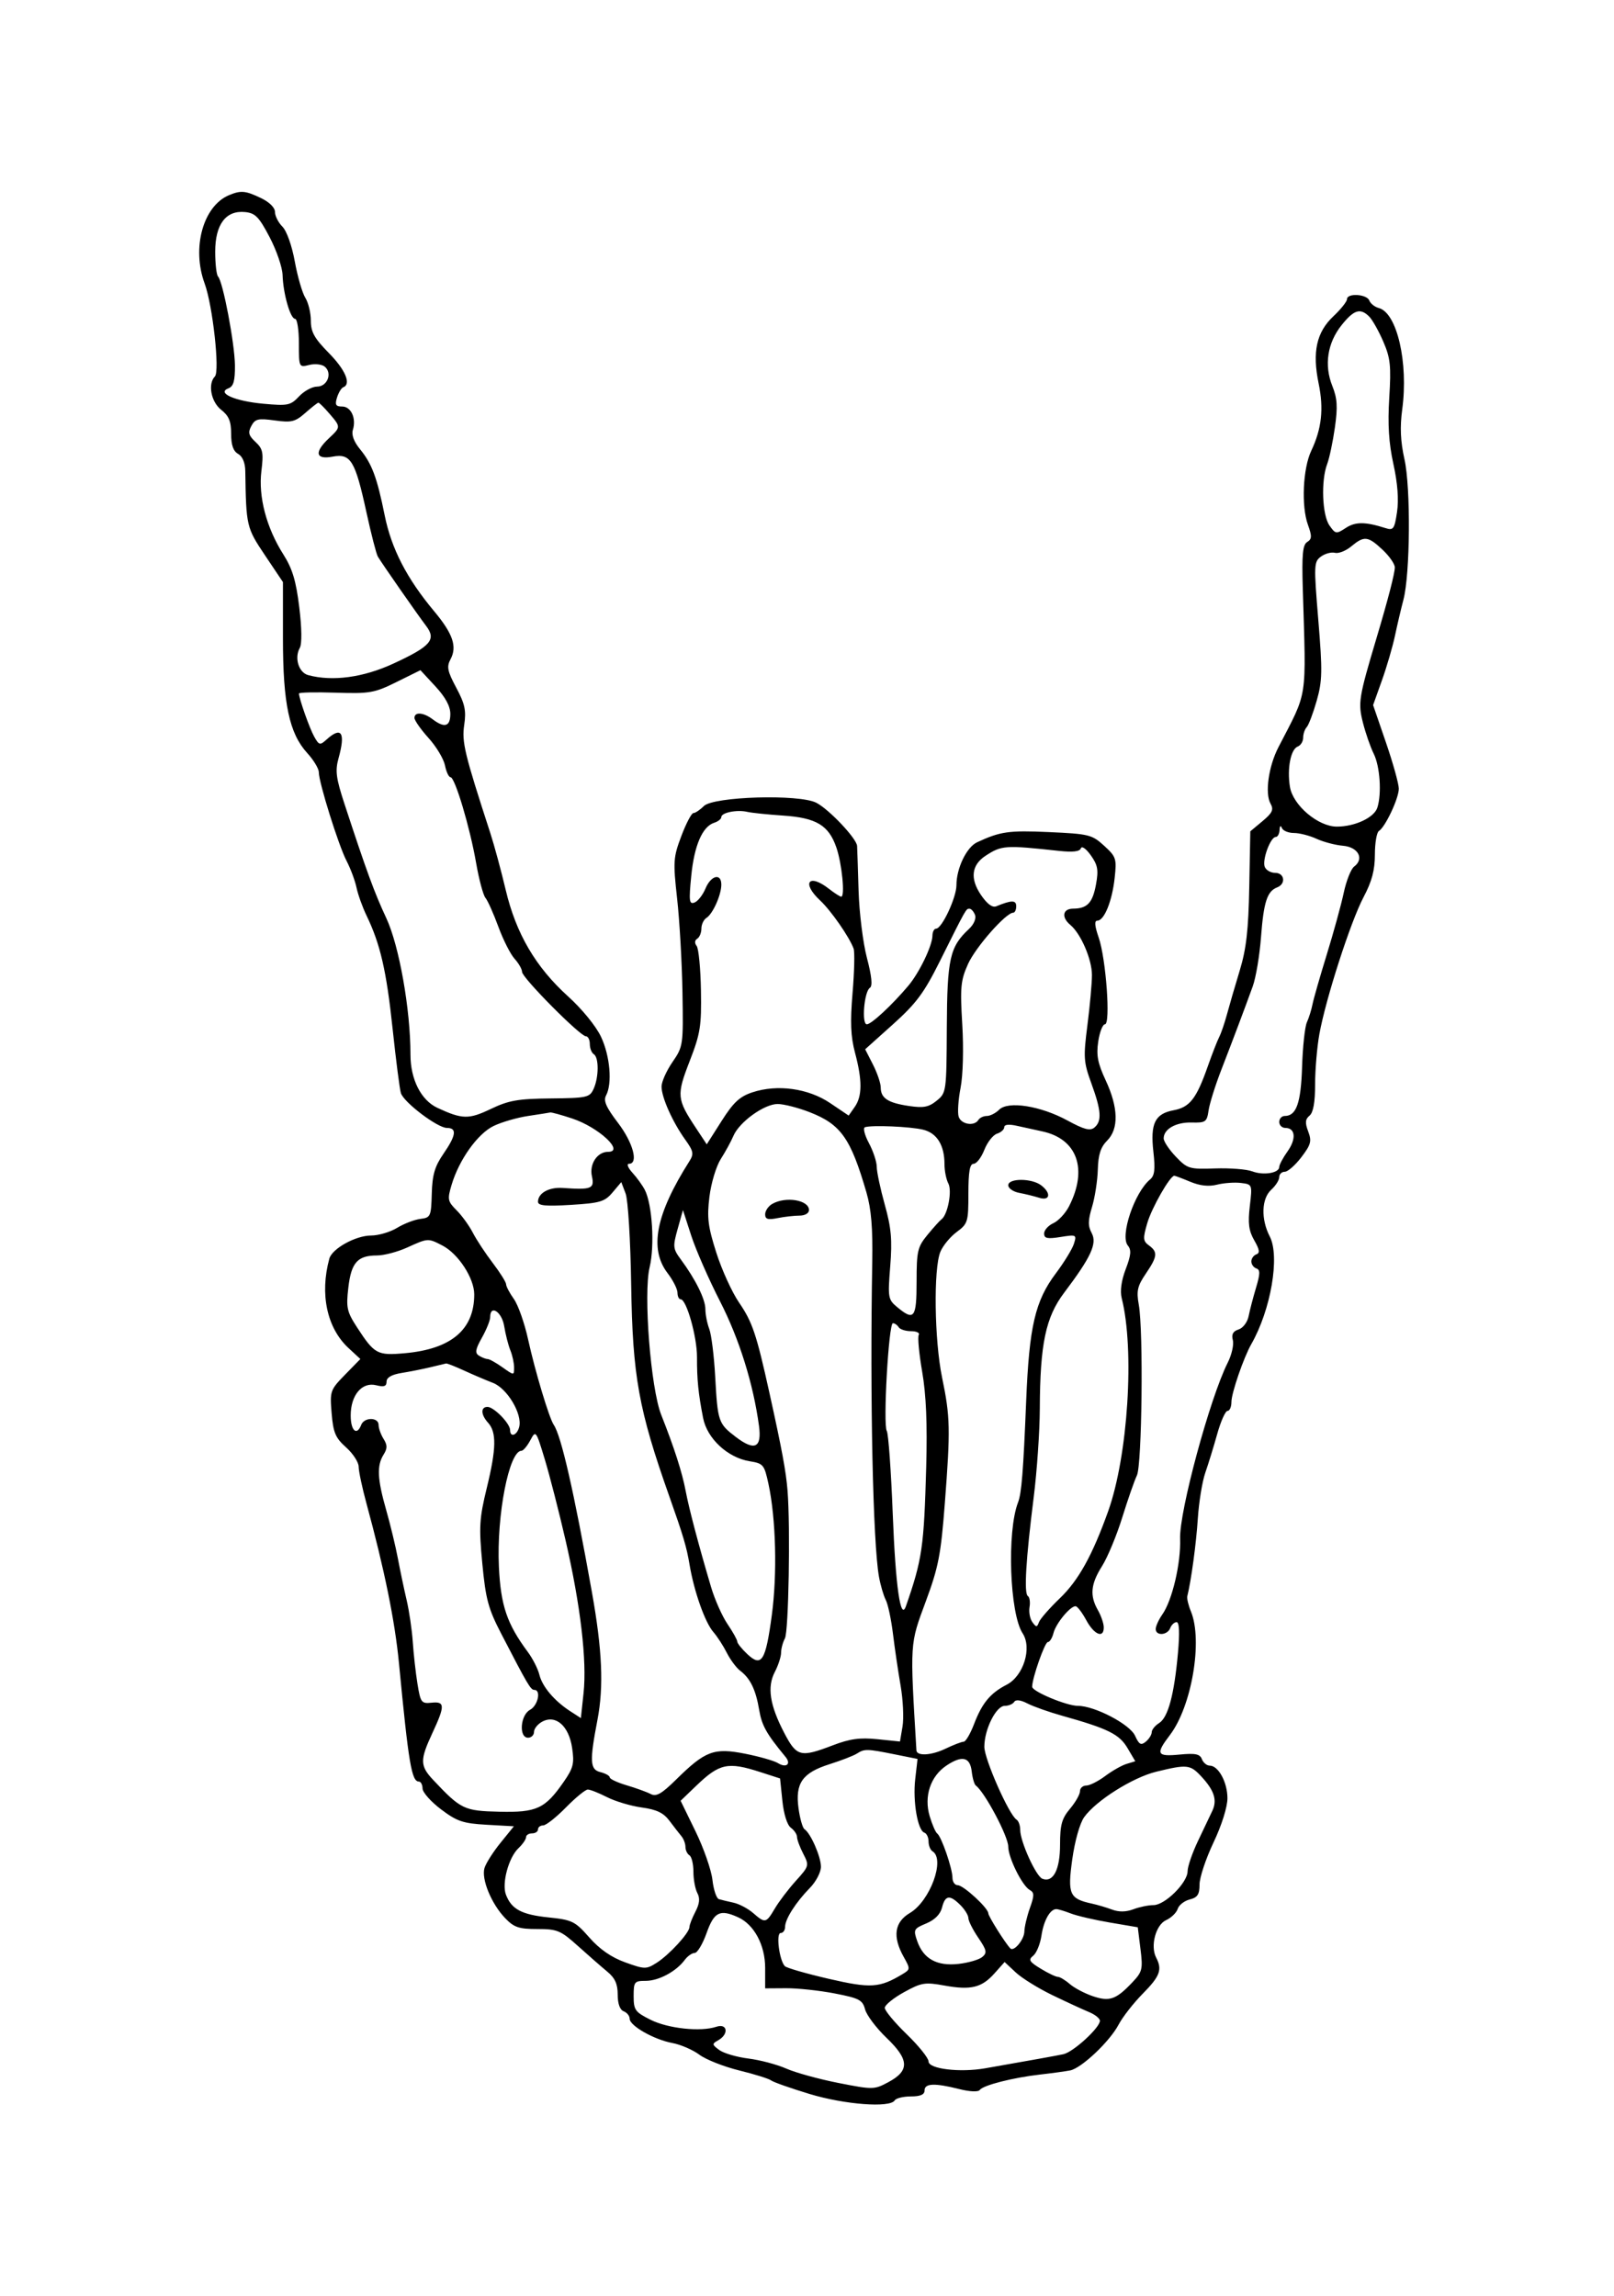 <?xml version="1.0" standalone="no"?>
   <!DOCTYPE svg PUBLIC "-//W3C//DTD SVG 1.1//EN" 
   "http://www.w3.org/Graphics/SVG/1.1/DTD/svg11.dtd"><svg id="svg" version="1.1" width="1215" height="1728" xmlns="http://www.w3.org/2000/svg"><path d="M172.500 146.862 C 152.934 154.955,144.176 186.533,154.049 213.393 C 160.116 229.902,165.585 279.432,161.773 283.350 C 156.308 288.967,158.844 302.442,166.500 308.464 C 172.298 313.025,174.000 317.125,174.000 326.533 C 174.000 335.001,175.596 339.597,179.250 341.645 C 182.542 343.490,184.556 348.300,184.651 354.544 C 185.280 396.080,185.542 397.200,199.500 418.013 L 213.000 438.142 213.000 480.624 C 213.000 529.658,217.742 552.001,231.300 566.845 C 236.085 572.084,240.000 578.573,240.000 581.266 C 240.000 588.958,254.840 636.372,260.887 648.000 C 263.890 653.775,267.264 662.830,268.384 668.121 C 269.504 673.413,272.891 682.863,275.910 689.121 C 286.285 710.622,290.895 730.586,295.510 774.000 C 298.054 797.925,300.874 819.873,301.777 822.772 C 303.954 829.765,329.369 849.000,336.431 849.000 C 344.158 849.000,343.398 854.579,333.766 868.554 C 327.267 877.984,325.427 884.291,325.031 898.500 C 324.554 915.648,324.149 916.546,316.462 917.479 C 312.024 918.017,304.142 921.049,298.947 924.217 C 293.751 927.385,284.934 929.983,279.354 929.989 C 267.749 930.002,249.980 939.842,247.917 947.399 C 240.623 974.109,246.117 999.670,262.387 1014.721 L 271.274 1022.942 259.747 1034.747 C 248.565 1046.199,248.263 1047.067,249.649 1063.780 C 250.861 1078.401,252.509 1082.287,260.539 1089.462 C 265.742 1094.111,270.000 1100.663,270.000 1104.021 C 270.000 1107.379,272.658 1119.886,275.906 1131.813 C 289.385 1181.310,297.293 1220.172,300.335 1251.874 C 307.592 1327.496,309.867 1341.000,315.350 1341.000 C 316.807 1341.000,318.042 1343.363,318.093 1346.250 C 318.144 1349.138,324.410 1356.192,332.017 1361.926 C 344.035 1370.985,348.536 1372.504,366.351 1373.510 L 386.854 1374.669 376.793 1387.084 C 371.259 1393.913,365.833 1402.438,364.734 1406.030 C 362.205 1414.292,369.858 1432.931,380.220 1443.750 C 386.952 1450.778,390.549 1452.000,404.500 1452.000 C 419.545 1452.000,422.031 1453.037,435.047 1464.750 C 442.841 1471.763,452.768 1480.435,457.108 1484.023 C 462.966 1488.865,465.000 1493.335,465.000 1501.367 C 465.000 1508.218,466.651 1512.822,469.500 1513.915 C 471.975 1514.865,474.000 1517.389,474.000 1519.525 C 474.000 1524.819,492.323 1535.231,506.164 1537.801 C 512.399 1538.958,521.550 1542.920,526.500 1546.604 C 531.450 1550.288,544.950 1555.619,556.500 1558.451 C 568.050 1561.283,578.850 1564.658,580.500 1565.951 C 582.150 1567.244,595.170 1571.834,609.434 1576.151 C 635.900 1584.161,669.953 1586.739,673.500 1581.000 C 674.520 1579.350,679.999 1578.000,685.677 1578.000 C 692.853 1578.000,696.000 1576.628,696.000 1573.500 C 696.000 1568.096,703.526 1567.787,721.977 1572.433 C 730.052 1574.466,736.404 1574.752,737.555 1573.133 C 740.097 1569.562,762.375 1563.874,783.069 1561.512 C 792.106 1560.481,802.259 1559.088,805.631 1558.417 C 814.143 1556.722,835.387 1536.642,842.042 1524.000 C 845.082 1518.225,853.291 1507.708,860.285 1500.629 C 873.220 1487.535,875.069 1482.565,870.359 1473.553 C 865.801 1464.832,870.018 1448.863,877.817 1445.310 C 881.704 1443.538,885.634 1439.729,886.550 1436.843 C 887.466 1433.957,891.542 1430.762,895.608 1429.741 C 901.504 1428.261,903.000 1425.976,903.000 1418.449 C 903.000 1413.260,907.725 1399.059,913.500 1386.892 C 919.684 1373.864,924.000 1360.160,924.000 1353.553 C 924.000 1341.521,917.193 1329.000,910.651 1329.000 C 908.446 1329.000,905.800 1326.805,904.771 1324.123 C 903.278 1320.235,899.869 1319.538,887.950 1320.683 C 870.761 1322.334,869.757 1320.318,880.654 1306.031 C 897.118 1284.446,905.564 1234.876,896.516 1212.945 C 894.599 1208.300,893.368 1203.150,893.781 1201.500 C 896.713 1189.766,900.487 1161.925,901.711 1143.000 C 902.511 1130.625,905.046 1115.100,907.343 1108.500 C 909.640 1101.900,913.691 1088.738,916.344 1079.250 C 918.997 1069.763,922.480 1062.000,924.084 1062.000 C 925.688 1062.000,927.001 1058.963,927.002 1055.250 C 927.003 1048.583,936.226 1021.776,941.986 1011.696 C 956.716 985.918,963.612 945.688,955.868 930.713 C 949.117 917.657,949.614 902.184,957.000 895.500 C 960.300 892.514,963.000 888.254,963.000 886.035 C 963.000 883.816,964.865 882.000,967.144 882.000 C 969.423 882.000,975.044 877.076,979.634 871.057 C 986.873 861.566,987.558 858.994,984.795 851.672 C 982.318 845.110,982.543 842.454,985.804 839.748 C 988.634 837.399,990.000 829.728,990.000 816.184 C 990.000 805.139,991.450 788.092,993.222 778.301 C 998.052 751.613,1016.749 693.668,1026.448 675.328 C 1032.741 663.428,1035.000 654.955,1035.000 643.255 C 1035.000 634.509,1036.369 626.508,1038.043 625.474 C 1042.850 622.503,1053.000 600.911,1053.000 593.657 C 1053.000 590.036,1048.647 574.394,1043.328 558.896 L 1033.655 530.717 1040.302 512.109 C 1043.958 501.874,1048.377 486.750,1050.121 478.500 C 1051.866 470.250,1054.721 458.100,1056.466 451.500 C 1061.577 432.166,1062.066 367.146,1057.261 345.667 C 1054.260 332.252,1053.774 321.464,1055.573 308.167 C 1060.331 272.995,1051.659 235.441,1037.950 231.856 C 1034.906 231.060,1031.689 228.517,1030.802 226.204 C 1028.930 221.326,1014.000 220.435,1014.000 225.201 C 1014.000 226.962,1009.390 232.751,1003.755 238.065 C 991.008 250.087,987.755 264.945,992.667 288.722 C 996.602 307.776,994.953 322.729,987.085 339.327 C 980.797 352.593,979.517 380.973,984.576 394.963 C 987.704 403.615,987.615 405.766,984.037 407.977 C 980.646 410.073,979.953 417.407,980.719 443.063 C 983.277 528.680,984.750 519.094,962.355 562.500 C 954.944 576.862,952.104 597.145,956.423 604.863 C 958.982 609.436,957.892 611.823,950.381 618.093 L 941.217 625.744 940.426 667.622 C 939.813 700.040,938.194 714.244,933.256 730.500 C 929.747 742.050,925.423 756.900,923.646 763.500 C 921.869 770.100,919.239 777.777,917.801 780.560 C 916.363 783.344,912.485 793.306,909.184 802.699 C 900.625 827.050,895.660 833.417,883.441 835.709 C 869.409 838.341,865.849 845.676,868.260 866.986 C 869.750 880.157,869.182 884.944,865.795 887.756 C 854.004 897.541,842.980 930.247,849.020 937.525 C 851.788 940.860,851.437 944.773,847.428 955.272 C 844.141 963.879,843.049 971.764,844.404 977.120 C 854.231 1015.970,849.134 1095.898,834.167 1137.648 C 822.272 1170.827,811.842 1189.609,797.875 1203.000 C 790.130 1210.425,783.043 1218.525,782.126 1221.000 C 780.642 1225.000,780.090 1225.000,777.157 1221.000 C 775.343 1218.525,774.384 1213.430,775.027 1209.678 C 775.669 1205.927,775.095 1202.177,773.750 1201.345 C 770.742 1199.486,772.267 1173.751,778.155 1127.028 C 780.613 1107.519,782.682 1077.486,782.753 1060.289 C 782.954 1011.513,787.164 991.477,801.088 973.035 C 821.314 946.246,826.033 936.036,821.824 928.171 C 818.941 922.785,818.996 918.655,822.083 908.430 C 824.231 901.319,826.183 888.670,826.422 880.322 C 826.743 869.093,828.566 863.434,833.428 858.572 C 842.296 849.704,841.923 833.756,832.366 813.225 C 826.331 800.261,825.186 794.311,826.736 783.975 C 827.806 776.839,830.078 771.000,831.785 771.000 C 836.159 771.000,832.622 721.793,827.094 705.749 C 824.022 696.831,823.723 692.993,826.101 692.977 C 831.258 692.941,837.187 678.323,839.093 660.946 C 840.700 646.294,840.239 644.880,831.149 636.578 C 822.020 628.240,819.773 627.686,789.500 626.317 C 759.419 624.957,752.935 625.880,735.529 633.999 C 727.630 637.683,720.000 653.542,720.000 666.274 C 720.000 675.577,709.047 699.000,704.697 699.000 C 703.214 699.000,701.970 701.363,701.934 704.250 C 701.838 711.877,692.070 732.150,683.716 742.058 C 671.548 756.490,655.921 771.000,652.546 771.000 C 648.456 771.000,650.541 746.253,654.861 743.516 C 656.968 742.181,656.231 734.817,652.609 721.016 C 649.647 709.732,646.822 687.000,646.330 670.500 C 645.839 654.000,645.338 638.816,645.218 636.759 C 644.893 631.177,624.181 609.247,614.512 604.248 C 601.667 597.605,537.042 599.515,529.815 606.750 C 526.931 609.638,523.415 612.000,522.001 612.000 C 520.588 612.000,516.501 619.763,512.919 629.250 C 506.834 645.370,506.626 648.465,509.742 676.500 C 511.576 693.000,513.381 724.725,513.754 747.000 C 514.418 786.744,514.278 787.723,506.216 799.446 C 501.697 806.017,498.000 814.307,498.000 817.869 C 498.000 825.945,506.210 844.378,515.730 857.675 C 522.094 866.565,522.476 868.536,518.924 874.137 C 493.664 913.960,488.581 939.985,502.500 958.233 C 506.625 963.641,510.000 970.301,510.000 973.033 C 510.000 975.765,511.083 978.000,512.407 978.000 C 516.775 978.000,524.745 1006.223,524.691 1021.500 C 524.631 1038.445,525.669 1048.788,529.293 1067.362 C 532.314 1082.847,547.816 1097.232,564.347 1099.892 C 574.602 1101.543,575.376 1102.481,578.515 1117.069 C 584.121 1143.126,585.172 1184.861,581.000 1215.825 C 576.345 1250.386,573.323 1255.167,562.540 1245.037 C 558.393 1241.142,555.000 1236.899,555.000 1235.610 C 555.000 1234.321,551.697 1228.399,547.660 1222.450 C 543.622 1216.500,538.046 1203.953,535.268 1194.566 C 525.763 1162.446,518.648 1135.499,516.110 1122.000 C 513.537 1108.322,507.494 1089.537,497.772 1065.000 C 489.847 1044.995,484.247 973.815,489.030 953.876 C 492.952 937.525,491.028 906.587,485.408 895.647 C 483.671 892.266,479.484 886.463,476.102 882.750 C 472.721 879.038,471.539 876.000,473.477 876.000 C 480.854 876.000,476.598 860.115,465.226 845.201 C 456.244 833.422,454.110 828.532,456.226 824.578 C 461.026 815.609,459.253 794.889,452.448 780.425 C 448.674 772.403,438.182 759.524,427.698 750.045 C 403.227 727.918,388.498 702.793,380.694 669.867 C 377.257 655.365,372.031 636.075,369.080 627.000 C 349.615 567.135,347.548 558.560,349.461 545.609 C 351.051 534.844,349.983 529.853,343.488 517.696 C 336.787 505.152,336.128 501.866,339.173 496.177 C 344.252 486.686,340.929 476.962,326.851 460.120 C 306.202 435.417,294.651 413.018,289.565 387.822 C 283.796 359.237,279.965 349.014,270.858 337.908 C 266.433 332.512,264.480 327.212,265.608 323.658 C 268.368 314.963,264.301 306.000,257.596 306.000 C 252.752 306.000,252.000 304.700,253.694 299.250 C 254.849 295.538,256.965 292.050,258.397 291.500 C 264.571 289.128,260.037 278.376,247.500 265.659 C 236.637 254.640,234.000 249.897,234.000 241.377 C 234.000 235.554,232.128 227.799,229.841 224.144 C 227.553 220.490,223.989 208.199,221.922 196.831 C 219.745 184.862,215.814 173.814,212.581 170.581 C 209.512 167.512,207.000 162.550,207.000 159.556 C 207.000 156.277,202.782 152.100,196.398 149.056 C 184.726 143.489,181.393 143.184,172.500 146.862 M202.956 178.500 C 208.156 188.400,212.551 201.225,212.722 207.000 C 213.136 220.964,218.569 240.000,222.141 240.000 C 223.713 240.000,225.000 248.246,225.000 258.325 C 225.000 276.554,225.041 276.640,232.787 274.696 C 237.070 273.621,242.330 274.199,244.477 275.981 C 250.364 280.866,246.447 291.000,238.673 291.000 C 235.028 291.000,228.938 294.308,225.140 298.351 C 218.750 305.153,216.748 305.568,198.367 303.907 C 176.786 301.957,162.814 295.802,171.982 292.284 C 175.802 290.818,176.965 286.674,176.855 274.929 C 176.702 258.608,167.798 211.798,164.154 208.154 C 162.969 206.969,162.000 198.550,162.000 189.443 C 162.000 168.903,170.037 158.201,184.406 159.609 C 192.146 160.367,194.908 163.181,202.956 178.500 M1030.740 238.312 C 1033.111 240.683,1037.862 249.120,1041.296 257.062 C 1046.682 269.514,1047.303 275.335,1045.818 299.384 C 1044.578 319.461,1045.452 333.438,1048.938 349.304 C 1052.121 363.789,1053.055 376.178,1051.663 385.460 C 1049.748 398.232,1048.922 399.383,1043.023 397.510 C 1027.754 392.662,1020.357 392.628,1013.121 397.369 C 1005.900 402.100,1005.352 402.017,1000.782 395.493 C 995.313 387.683,994.347 361.740,999.064 349.333 C 1000.748 344.901,1003.370 332.496,1004.890 321.765 C 1007.097 306.179,1006.707 299.890,1002.949 290.498 C 996.688 274.850,999.238 258.141,1009.933 244.737 C 1019.214 233.106,1024.043 231.614,1030.740 238.312 M247.897 311.250 C 256.662 321.441,256.663 321.392,247.500 330.000 C 236.378 340.448,237.561 346.125,250.359 343.724 C 264.022 341.161,267.348 346.619,275.823 385.500 C 279.419 402.000,283.292 417.055,284.431 418.956 C 287.775 424.542,314.447 462.832,320.710 471.037 C 328.666 481.462,324.350 486.457,296.114 499.502 C 273.485 509.958,250.341 513.095,232.048 508.187 C 224.858 506.258,221.443 495.249,225.684 487.670 C 227.362 484.672,227.203 472.760,225.275 456.992 C 222.848 437.151,220.096 428.023,213.326 417.357 C 200.554 397.237,194.398 373.881,196.776 354.566 C 198.482 340.706,197.905 337.857,192.340 332.673 C 187.132 327.821,186.550 325.578,189.210 320.608 C 192.055 315.292,194.331 314.758,206.812 316.474 C 219.426 318.209,222.189 317.530,229.824 310.818 C 234.596 306.622,239.018 303.147,239.651 303.095 C 240.284 303.043,243.995 306.713,247.897 311.250 M1040.683 413.704 C 1045.807 418.491,1050.000 424.500,1050.000 427.057 C 1050.000 431.509,1044.938 451.079,1036.305 480.000 C 1022.833 525.132,1022.209 529.002,1025.995 543.945 C 1028.008 551.890,1031.655 562.400,1034.100 567.301 C 1038.842 576.807,1040.233 597.340,1036.853 607.927 C 1034.463 615.411,1019.963 622.200,1006.369 622.200 C 992.243 622.200,973.294 606.138,971.041 592.254 C 968.809 578.497,971.631 563.953,976.927 561.921 C 979.167 561.061,981.000 558.073,981.000 555.279 C 981.000 552.486,982.201 548.918,983.668 547.350 C 985.135 545.783,988.517 536.844,991.183 527.487 C 995.449 512.514,995.596 505.235,992.412 466.759 C 988.974 425.202,989.072 422.840,994.411 418.936 C 997.499 416.678,1002.235 415.408,1004.935 416.114 C 1007.635 416.820,1013.142 414.653,1017.172 411.299 C 1026.934 403.174,1029.715 403.459,1040.683 413.704 M339.000 537.386 C 339.000 546.911,334.680 548.214,325.677 541.405 C 318.747 536.164,312.000 535.661,312.000 540.386 C 312.000 542.249,316.769 549.052,322.599 555.504 C 328.428 561.956,333.996 571.232,334.974 576.118 C 335.951 581.003,337.819 585.000,339.125 585.000 C 342.478 585.000,353.765 622.768,358.414 649.540 C 360.567 661.934,363.728 673.762,365.439 675.824 C 367.150 677.886,371.521 687.656,375.153 697.536 C 378.784 707.416,384.285 718.287,387.378 721.693 C 390.470 725.100,393.000 729.542,393.000 731.564 C 393.000 735.921,436.705 780.000,441.025 780.000 C 442.661 780.000,444.000 782.620,444.000 785.823 C 444.000 789.026,445.350 792.480,447.000 793.500 C 450.923 795.925,450.843 810.867,446.860 819.609 C 443.913 826.076,441.925 826.518,414.558 826.799 C 389.855 827.053,382.950 828.269,369.400 834.754 C 352.843 842.678,347.954 842.571,329.267 833.881 C 316.956 828.156,309.000 812.455,309.000 793.888 C 309.000 759.836,300.497 711.812,290.792 691.054 C 281.807 671.837,276.087 656.220,259.361 605.232 C 252.945 585.676,252.225 580.173,254.847 570.732 C 260.240 551.313,257.082 546.471,245.725 556.749 C 240.894 561.121,240.165 560.943,236.540 554.499 C 233.061 548.316,225.171 526.014,225.043 522.000 C 225.017 521.175,237.484 520.899,252.748 521.386 C 278.406 522.205,281.858 521.600,298.500 513.366 L 316.500 504.461 327.750 516.616 C 335.316 524.791,339.000 531.593,339.000 537.386 M589.500 613.891 C 614.428 615.558,623.786 621.139,629.568 637.787 C 633.793 649.948,636.271 675.050,633.236 674.933 C 632.281 674.897,628.125 672.227,624.000 669.000 C 608.802 657.112,603.153 664.517,617.337 677.732 C 625.544 685.379,639.333 705.192,642.578 714.000 C 643.490 716.475,643.138 731.505,641.797 747.400 C 639.947 769.332,640.392 780.183,643.644 792.400 C 649.175 813.183,649.114 825.075,643.433 833.186 L 638.866 839.706 624.942 830.309 C 608.484 819.202,585.255 815.975,566.443 822.184 C 556.843 825.352,552.150 829.711,543.221 843.754 L 532.032 861.354 523.899 849.064 C 509.476 827.271,509.208 824.422,519.162 798.749 C 527.240 777.918,528.124 772.380,527.663 745.500 C 527.380 729.000,525.925 713.933,524.429 712.017 C 522.762 709.883,522.927 707.781,524.854 706.590 C 526.584 705.521,528.000 702.093,528.000 698.972 C 528.000 695.851,529.716 692.219,531.813 690.899 C 536.613 687.879,543.000 673.583,543.000 665.859 C 543.000 656.949,535.198 658.866,531.089 668.784 C 529.088 673.616,525.372 678.366,522.832 679.341 C 518.820 680.881,518.495 678.257,520.359 659.343 C 522.624 636.355,528.774 622.111,537.649 619.294 C 540.592 618.360,543.000 616.431,543.000 615.006 C 543.000 611.659,554.779 609.294,562.500 611.090 C 565.800 611.858,577.950 613.118,589.500 613.891 M974.047 627.000 C 978.197 627.000,985.847 628.961,991.047 631.359 C 996.246 633.756,1005.214 636.118,1010.975 636.609 C 1022.472 637.587,1027.210 646.452,1019.361 652.302 C 1017.001 654.061,1013.486 662.925,1011.551 672.000 C 1009.616 681.075,1003.864 702.000,998.769 718.500 C 993.674 735.000,988.840 751.875,988.027 756.000 C 987.213 760.125,985.316 766.200,983.811 769.500 C 982.305 772.800,980.678 787.830,980.195 802.900 C 979.315 830.321,975.907 840.000,967.133 840.000 C 964.860 840.000,963.000 842.025,963.000 844.500 C 963.000 846.975,965.067 849.000,967.594 849.000 C 975.175 849.000,975.962 857.222,969.280 866.607 C 965.826 871.457,963.000 876.748,963.000 878.363 C 963.000 882.960,951.149 884.908,942.709 881.699 C 938.502 880.100,925.887 879.107,914.675 879.492 C 895.265 880.159,893.852 879.735,885.145 870.624 C 880.115 865.361,876.000 859.183,876.000 856.895 C 876.000 849.844,885.229 844.608,897.105 844.919 C 907.580 845.194,908.538 844.510,909.801 835.858 C 910.552 830.711,914.825 817.050,919.296 805.500 C 928.423 781.927,936.560 760.325,943.026 742.500 C 945.420 735.900,948.231 719.204,949.272 705.399 C 951.266 678.950,953.899 670.832,961.417 667.947 C 968.194 665.346,967.042 657.000,959.906 657.000 C 956.554 657.000,953.025 654.951,952.064 652.446 C 950.056 647.213,956.421 630.000,960.364 630.000 C 961.814 630.000,963.107 627.638,963.237 624.750 C 963.378 621.614,964.083 621.010,964.987 623.250 C 965.819 625.313,969.896 627.000,974.047 627.000 M796.978 640.454 C 807.621 641.610,812.829 641.013,813.652 638.545 C 814.328 636.517,817.587 638.803,821.145 643.800 C 826.394 651.171,827.045 654.815,825.057 665.687 C 822.505 679.644,818.491 683.881,807.750 683.954 C 799.940 684.007,798.863 690.491,805.719 696.182 C 813.643 702.758,822.000 722.134,822.000 733.927 C 822.000 740.069,820.472 757.006,818.605 771.566 C 815.473 795.986,815.706 799.399,821.605 815.577 C 829.060 836.022,829.594 843.943,823.840 848.718 C 820.605 851.403,816.103 850.223,803.590 843.413 C 783.317 832.378,758.910 828.519,752.150 835.278 C 749.553 837.875,745.387 840.000,742.891 840.000 C 740.396 840.000,737.520 841.350,736.500 843.000 C 733.412 847.996,723.519 846.362,721.675 840.552 C 720.724 837.555,721.369 827.768,723.108 818.802 C 724.947 809.327,725.478 789.307,724.378 771.000 C 722.699 743.066,723.190 737.928,728.721 725.616 C 734.413 712.942,757.253 687.000,762.719 687.000 C 763.974 687.000,765.000 684.818,765.000 682.150 C 765.000 677.429,761.554 677.432,750.000 682.161 C 747.027 683.378,743.094 680.463,738.408 673.567 C 730.122 661.374,731.323 651.099,741.840 644.208 C 753.991 636.247,756.583 636.070,796.978 640.454 M733.980 688.668 C 735.020 691.379,733.107 695.817,729.417 699.255 C 714.984 712.702,713.016 721.470,712.750 773.511 C 712.504 821.828,712.395 822.607,705.115 828.506 C 699.090 833.388,695.221 834.117,684.115 832.465 C 668.366 830.121,663.000 826.575,663.000 818.513 C 663.000 815.349,660.364 807.595,657.143 801.281 L 651.287 789.801 672.244 770.992 C 689.672 755.350,695.583 747.411,707.350 723.836 C 727.570 683.327,727.191 684.000,729.806 684.000 C 731.116 684.000,732.994 686.101,733.980 688.668 M609.639 837.206 C 633.048 846.364,640.422 856.821,652.270 897.657 C 655.877 910.089,657.074 924.546,656.616 950.157 C 654.795 1051.942,657.147 1161.751,661.685 1186.858 C 662.843 1193.261,665.146 1201.118,666.805 1204.318 C 668.463 1207.519,670.898 1218.994,672.216 1229.818 C 673.534 1240.643,676.123 1258.208,677.969 1268.851 C 679.814 1279.493,680.463 1293.298,679.411 1299.528 L 677.497 1310.855 660.499 1309.114 C 647.349 1307.768,639.764 1308.803,627.000 1313.685 C 602.506 1323.055,599.731 1322.341,590.297 1304.240 C 579.453 1283.432,577.367 1269.821,583.284 1258.474 C 585.857 1253.539,587.971 1247.049,587.982 1244.053 C 587.992 1241.057,589.296 1236.185,590.879 1233.226 C 593.663 1228.025,595.055 1149.500,592.852 1122.000 C 591.690 1107.505,588.653 1091.114,579.233 1048.500 C 569.414 1004.079,566.413 995.156,556.344 980.440 C 551.053 972.707,543.360 955.832,539.248 942.940 C 532.948 923.190,532.129 916.566,534.045 900.859 C 535.304 890.547,539.136 877.813,542.622 872.359 C 546.089 866.937,550.355 859.125,552.104 855.000 C 556.537 844.540,575.306 831.000,585.372 831.000 C 589.995 831.000,600.915 833.792,609.639 837.206 M430.716 841.898 C 450.667 848.507,470.557 867.000,457.714 867.000 C 449.617 867.000,443.561 876.171,445.582 885.371 C 447.647 894.777,445.357 895.695,423.609 894.185 C 413.235 893.465,405.000 898.067,405.000 904.584 C 405.000 907.527,410.823 908.076,429.750 906.918 C 451.762 905.570,455.229 904.539,461.095 897.597 L 467.689 889.791 470.953 898.377 C 472.779 903.180,474.626 933.517,475.145 967.231 C 476.203 1035.960,480.741 1061.082,503.913 1126.500 C 514.339 1155.936,516.862 1164.439,519.046 1177.500 C 522.452 1197.877,530.696 1221.225,537.054 1228.500 C 539.938 1231.800,544.473 1238.806,547.132 1244.068 C 549.791 1249.330,554.336 1255.422,557.233 1257.604 C 564.812 1263.315,568.942 1271.852,571.510 1287.115 C 573.481 1298.833,576.930 1304.975,591.348 1322.447 C 595.798 1327.841,591.901 1331.002,585.614 1327.098 C 582.801 1325.351,571.685 1322.176,560.911 1320.042 C 537.488 1315.403,530.943 1317.844,509.112 1339.367 C 498.035 1350.287,494.040 1352.564,489.821 1350.362 C 486.894 1348.835,478.763 1345.887,471.750 1343.812 C 464.738 1341.737,459.000 1339.052,459.000 1337.845 C 459.000 1336.638,455.803 1334.848,451.895 1333.867 C 444.084 1331.907,443.754 1325.819,449.764 1294.500 C 454.570 1269.453,453.365 1241.942,445.547 1198.199 C 432.026 1122.556,422.465 1080.663,416.859 1072.500 C 413.426 1067.502,402.729 1031.882,397.565 1008.254 C 394.891 996.019,390.070 982.311,386.851 977.791 C 383.633 973.272,381.000 968.289,381.000 966.718 C 381.000 965.148,376.478 957.931,370.952 950.681 C 365.425 943.432,358.669 933.168,355.938 927.873 C 353.207 922.578,347.700 914.973,343.700 910.972 C 336.972 904.244,336.692 902.809,339.963 891.820 C 345.596 872.902,359.584 853.316,371.604 847.518 C 377.597 844.627,389.250 841.246,397.500 840.005 C 405.750 838.764,413.272 837.580,414.216 837.374 C 415.159 837.168,422.584 839.204,430.716 841.898 M694.908 850.320 C 705.339 852.863,711.000 862.015,711.000 876.338 C 711.000 881.319,712.305 887.833,713.900 890.814 C 716.863 896.350,713.422 914.397,708.757 917.789 C 707.462 918.730,702.713 923.991,698.202 929.480 C 690.705 938.602,690.000 941.633,690.000 964.730 C 690.000 992.173,688.187 994.537,675.342 983.839 C 668.522 978.159,668.277 976.715,670.150 953.189 C 671.738 933.241,670.952 924.331,666.058 906.788 C 662.726 894.846,660.000 882.001,660.000 878.244 C 660.000 874.486,657.349 866.465,654.109 860.419 C 650.869 854.374,649.521 848.994,651.115 848.464 C 656.298 846.740,685.257 847.967,694.908 850.320 M784.514 851.586 C 810.920 857.192,819.087 879.974,804.748 908.024 C 802.070 913.262,796.756 918.970,792.940 920.709 C 789.123 922.449,786.000 925.941,786.000 928.471 C 786.000 932.179,788.394 932.688,798.341 931.097 C 810.291 929.187,810.611 929.350,808.422 936.246 C 807.179 940.163,801.068 950.148,794.843 958.434 C 779.220 979.230,774.773 998.343,772.490 1054.500 C 770.327 1107.714,769.019 1124.034,766.369 1130.887 C 757.875 1152.850,760.041 1214.485,769.832 1229.428 C 777.037 1240.424,770.463 1261.579,757.819 1268.090 C 745.456 1274.455,739.301 1281.892,733.223 1297.809 C 730.452 1305.064,726.953 1311.000,725.448 1311.000 C 723.942 1311.000,717.713 1313.396,711.605 1316.325 C 701.094 1321.365,690.144 1321.972,689.879 1317.530 C 684.968 1235.370,684.792 1238.145,697.003 1205.165 C 706.474 1179.584,708.296 1170.179,711.246 1131.665 C 715.537 1075.648,715.339 1066.537,709.179 1036.824 C 703.390 1008.901,702.656 954.903,707.893 942.259 C 709.808 937.635,715.341 930.919,720.188 927.336 C 728.570 921.139,729.000 919.726,729.000 898.410 C 729.000 881.905,730.038 876.000,732.940 876.000 C 735.107 876.000,738.729 871.288,740.989 865.528 C 743.249 859.768,747.551 854.277,750.549 853.326 C 753.547 852.374,756.000 850.168,756.000 848.423 C 756.000 846.390,759.502 846.044,765.750 847.461 C 771.113 848.677,779.556 850.534,784.514 851.586 M896.020 889.524 C 903.294 892.563,909.908 893.280,916.174 891.707 C 921.303 890.420,929.386 889.841,934.135 890.420 C 942.749 891.470,942.766 891.514,940.835 907.939 C 939.325 920.791,940.063 926.429,944.200 933.630 C 948.184 940.565,948.569 943.183,945.750 944.177 C 943.688 944.905,942.000 947.300,942.000 949.500 C 942.000 951.700,943.688 954.063,945.750 954.751 C 948.730 955.745,948.686 958.721,945.533 969.251 C 943.352 976.538,940.843 986.168,939.957 990.651 C 939.058 995.207,935.725 999.635,932.400 1000.691 C 928.184 1002.029,926.920 1004.371,928.061 1008.732 C 928.946 1012.117,927.216 1019.749,924.217 1025.693 C 910.798 1052.287,887.673 1137.776,888.374 1158.195 C 889.009 1176.659,882.471 1204.531,875.005 1215.189 C 872.252 1219.120,870.000 1224.060,870.000 1226.168 C 870.000 1231.517,878.813 1230.978,880.915 1225.500 C 881.865 1223.025,884.034 1221.000,885.735 1221.000 C 887.772 1221.000,888.116 1228.937,886.744 1244.250 C 883.940 1275.530,879.314 1292.753,872.585 1296.955 C 869.513 1298.874,867.000 1301.978,867.000 1303.854 C 867.000 1305.730,865.009 1308.918,862.575 1310.938 C 858.921 1313.970,857.504 1313.194,854.450 1306.491 C 850.498 1297.817,824.036 1284.000,811.375 1284.000 C 802.929 1284.000,777.000 1273.177,777.000 1269.651 C 777.000 1263.151,786.514 1236.000,788.791 1236.000 C 790.198 1236.000,792.119 1232.936,793.059 1229.190 C 794.860 1222.013,805.550 1209.000,809.644 1209.000 C 810.970 1209.000,814.600 1213.725,817.710 1219.500 C 823.696 1230.616,831.072 1233.553,830.894 1224.750 C 830.835 1221.863,828.858 1216.125,826.500 1212.000 C 820.239 1201.048,821.044 1192.394,829.583 1178.869 C 833.753 1172.262,840.613 1155.751,844.826 1142.178 C 849.040 1128.605,853.998 1114.383,855.845 1110.574 C 859.684 1102.655,860.807 1001.770,857.275 982.131 C 855.399 971.696,856.219 968.040,862.525 958.748 C 871.348 945.747,871.722 942.420,864.916 937.444 C 860.411 934.150,860.268 932.235,863.662 920.613 C 867.036 909.062,880.780 885.000,884.004 885.000 C 884.658 885.000,890.065 887.036,896.020 889.524 M759.000 892.160 C 759.000 894.447,762.713 897.021,767.250 897.879 C 771.788 898.737,778.538 900.398,782.250 901.569 C 790.512 904.177,791.491 898.052,783.750 892.176 C 776.615 886.760,759.000 886.748,759.000 892.160 M581.250 906.240 C 578.363 907.922,576.000 911.425,576.000 914.024 C 576.000 917.717,578.049 918.340,585.375 916.875 C 590.531 915.844,597.956 915.000,601.875 915.000 C 605.965 915.000,609.000 913.220,609.000 910.821 C 609.000 903.223,591.415 900.320,581.250 906.240 M542.020 979.500 C 556.495 1007.771,567.081 1041.623,571.363 1073.326 C 573.591 1089.822,568.096 1092.429,553.907 1081.607 C 540.751 1071.572,540.254 1070.117,538.391 1036.165 C 537.541 1020.666,535.530 1004.525,533.923 1000.297 C 532.315 996.069,531.000 989.363,531.000 985.396 C 531.000 977.948,523.601 962.981,512.492 947.954 C 506.571 939.945,506.404 938.343,510.117 925.083 L 514.109 910.824 520.385 930.162 C 523.837 940.798,533.573 963.000,542.020 979.500 M333.063 937.533 C 344.992 943.701,357.000 962.142,357.000 974.293 C 357.000 1000.814,339.755 1015.430,304.754 1018.575 C 284.047 1020.435,281.908 1019.284,268.890 999.275 C 261.134 987.353,260.476 984.395,262.213 969.275 C 264.384 950.382,269.158 945.000,283.746 945.000 C 289.025 945.000,299.230 942.330,306.422 939.066 C 322.262 931.879,322.143 931.885,333.063 937.533 M379.555 998.250 C 380.560 1004.438,382.646 1012.601,384.191 1016.391 C 385.736 1020.181,387.000 1026.011,387.000 1029.345 C 387.000 1035.397,386.984 1035.397,378.287 1029.204 C 373.495 1025.792,368.432 1022.979,367.037 1022.954 C 365.642 1022.929,362.722 1021.781,360.549 1020.403 C 357.391 1018.401,357.843 1015.682,362.799 1006.858 C 366.210 1000.786,369.000 993.834,369.000 991.409 C 369.000 981.658,377.785 987.353,379.555 998.250 M676.500 999.000 C 677.520 1000.650,681.729 1002.000,685.854 1002.000 C 689.979 1002.000,692.577 1003.258,691.626 1004.796 C 690.676 1006.334,691.839 1018.821,694.210 1032.546 C 697.197 1049.829,698.128 1071.795,697.240 1104.000 C 695.573 1164.483,694.210 1173.857,681.967 1209.000 C 677.937 1220.568,674.160 1194.136,672.049 1139.585 C 670.795 1107.182,668.776 1079.065,667.563 1077.102 C 664.635 1072.364,668.961 996.000,672.158 996.000 C 673.526 996.000,675.480 997.350,676.500 999.000 M349.303 1031.607 C 356.011 1034.691,365.812 1038.874,371.082 1040.902 C 381.860 1045.049,393.375 1064.417,390.836 1074.126 C 389.172 1080.490,384.000 1082.243,384.000 1076.443 C 384.000 1071.497,371.805 1059.000,366.977 1059.000 C 361.713 1059.000,361.923 1064.837,367.405 1070.895 C 373.874 1078.044,373.649 1090.333,366.510 1119.690 C 360.832 1143.038,360.460 1149.246,363.079 1176.887 C 365.616 1203.662,367.551 1210.857,377.258 1229.605 C 397.408 1268.520,399.459 1272.000,402.247 1272.000 C 407.516 1272.000,404.960 1283.811,399.000 1287.000 C 391.663 1290.927,390.444 1308.000,397.500 1308.000 C 399.975 1308.000,402.000 1306.022,402.000 1303.606 C 402.000 1301.189,404.791 1297.718,408.201 1295.892 C 418.355 1290.458,428.191 1299.056,430.660 1315.523 C 432.443 1327.414,431.632 1330.708,424.327 1341.250 C 410.330 1361.448,404.001 1364.374,375.779 1363.696 C 349.331 1363.060,347.000 1361.942,326.250 1339.936 C 316.104 1329.176,316.009 1324.873,325.471 1304.548 C 335.105 1283.852,335.016 1280.559,324.852 1281.636 C 317.226 1282.445,316.548 1281.537,314.277 1267.500 C 312.943 1259.250,311.353 1245.075,310.743 1236.000 C 310.134 1226.925,308.057 1212.750,306.128 1204.500 C 304.198 1196.250,301.219 1182.075,299.507 1173.000 C 297.795 1163.925,293.830 1147.515,290.697 1136.534 C 284.053 1113.249,283.575 1103.200,288.722 1094.959 C 291.684 1090.216,291.684 1087.784,288.722 1083.041 C 286.675 1079.763,285.000 1075.038,285.000 1072.541 C 285.000 1066.657,274.170 1066.623,271.915 1072.500 C 268.628 1081.067,264.000 1076.951,264.000 1065.459 C 264.000 1050.091,272.509 1040.010,283.214 1042.696 C 289.108 1044.176,291.000 1043.511,291.000 1039.961 C 291.000 1036.865,294.823 1034.655,302.250 1033.456 C 308.438 1032.457,318.225 1030.511,324.000 1029.130 C 329.775 1027.750,335.086 1026.481,335.803 1026.310 C 336.519 1026.140,342.594 1028.523,349.303 1031.607 M425.771 1159.500 C 437.007 1208.285,441.908 1249.914,439.294 1274.358 L 437.278 1293.217 429.389 1288.123 C 417.379 1280.369,408.270 1269.635,406.050 1260.623 C 404.949 1256.155,401.042 1248.450,397.367 1243.500 C 381.613 1222.280,376.936 1208.490,375.564 1179.219 C 373.750 1140.538,383.215 1092.000,392.570 1092.000 C 393.899 1092.000,396.877 1088.467,399.188 1084.148 C 403.338 1076.394,403.474 1076.572,410.090 1098.398 C 413.774 1110.554,420.831 1138.050,425.771 1159.500 M799.540 1291.450 C 834.066 1301.120,842.605 1305.335,848.742 1315.737 L 854.629 1325.714 848.064 1327.705 C 844.454 1328.800,837.203 1332.915,831.950 1336.848 C 826.698 1340.782,820.285 1344.000,817.700 1344.000 C 815.115 1344.000,813.000 1345.921,813.000 1348.270 C 813.000 1350.618,809.625 1356.551,805.500 1361.453 C 799.313 1368.805,798.000 1373.536,798.000 1388.469 C 798.000 1407.328,792.841 1417.286,784.690 1414.158 C 779.864 1412.306,768.000 1386.156,768.000 1377.371 C 768.000 1374.062,766.762 1370.589,765.248 1369.654 C 759.607 1366.167,741.000 1324.094,741.000 1314.825 C 741.000 1301.711,749.836 1284.000,756.379 1284.000 C 759.276 1284.000,762.477 1282.655,763.493 1281.011 C 764.667 1279.112,768.301 1279.553,773.460 1282.221 C 777.925 1284.530,789.661 1288.683,799.540 1291.450 M673.356 1320.486 L 690.712 1323.971 688.960 1339.236 C 687.052 1355.852,690.803 1377.768,695.841 1379.447 C 697.579 1380.026,699.000 1383.008,699.000 1386.073 C 699.000 1389.138,700.350 1392.480,702.000 1393.500 C 711.699 1399.495,700.125 1430.974,684.923 1439.943 C 673.311 1446.794,671.760 1457.726,680.250 1472.893 C 685.332 1481.972,685.308 1482.387,679.500 1485.886 C 662.090 1496.373,655.558 1496.792,623.809 1489.456 C 606.962 1485.563,592.118 1481.281,590.823 1479.939 C 586.630 1475.598,584.023 1455.000,587.666 1455.000 C 589.500 1455.000,591.000 1452.928,591.000 1450.394 C 591.000 1444.544,599.032 1431.929,609.704 1421.019 C 614.267 1416.355,618.000 1409.200,618.000 1405.120 C 618.000 1397.560,610.238 1379.849,605.604 1376.837 C 604.197 1375.923,602.182 1368.871,601.126 1361.166 C 598.527 1342.201,604.011 1334.399,624.498 1327.917 C 633.299 1325.133,642.525 1321.558,645.000 1319.973 C 650.778 1316.274,652.541 1316.305,673.356 1320.486 M731.521 1333.516 C 732.082 1338.446,733.463 1343.160,734.590 1343.990 C 741.320 1348.950,759.000 1382.243,759.000 1389.957 C 759.000 1398.264,769.468 1419.404,775.158 1422.588 C 778.678 1424.558,778.699 1426.663,775.292 1436.209 C 773.076 1442.419,771.204 1450.372,771.132 1453.883 C 771.007 1459.939,763.275 1469.275,760.599 1466.599 C 756.943 1462.943,744.000 1442.377,744.000 1440.223 C 744.000 1436.232,725.268 1419.000,720.930 1419.000 C 718.769 1419.000,717.000 1416.470,717.000 1413.377 C 717.000 1406.490,708.684 1382.357,705.541 1380.122 C 704.286 1379.230,701.726 1373.352,699.852 1367.061 C 695.391 1352.082,700.438 1336.938,712.576 1328.878 C 724.351 1321.060,730.267 1322.508,731.521 1333.516 M572.270 1333.831 L 587.229 1338.662 588.968 1355.515 C 590.007 1365.583,592.578 1373.734,595.354 1375.764 C 597.909 1377.633,600.000 1380.767,600.000 1382.730 C 600.000 1384.692,602.104 1390.367,604.676 1395.340 C 609.243 1404.173,609.115 1404.645,599.151 1415.674 C 593.541 1421.884,586.421 1431.248,583.328 1436.483 C 576.700 1447.703,576.041 1447.841,566.906 1439.918 C 563.049 1436.573,556.430 1433.086,552.197 1432.168 C 547.964 1431.250,543.001 1430.051,541.169 1429.504 C 539.337 1428.957,537.152 1422.423,536.313 1414.983 C 535.475 1407.544,529.742 1391.106,523.575 1378.455 L 512.361 1355.452 524.105 1344.168 C 541.641 1327.318,547.926 1325.969,572.270 1333.831 M904.412 1337.250 C 914.119 1347.713,916.433 1355.029,912.590 1363.107 C 910.917 1366.623,906.050 1376.853,901.774 1385.839 C 897.498 1394.826,894.000 1405.032,894.000 1408.520 C 894.000 1417.094,876.974 1434.000,868.339 1434.000 C 864.518 1434.000,857.679 1435.411,853.144 1437.135 C 847.712 1439.200,842.268 1439.284,837.198 1437.379 C 832.964 1435.789,826.125 1433.762,822.000 1432.874 C 805.048 1429.227,803.529 1425.818,807.176 1399.602 C 809.106 1385.727,812.859 1372.411,816.138 1367.806 C 824.996 1355.367,852.677 1337.904,870.373 1333.593 C 893.734 1327.901,895.959 1328.140,904.412 1337.250 M456.978 1352.734 C 463.164 1355.888,474.926 1359.390,483.117 1360.516 C 494.334 1362.059,499.480 1364.530,503.971 1370.532 C 507.251 1374.914,511.299 1380.131,512.967 1382.123 C 514.635 1384.116,516.000 1387.749,516.000 1390.196 C 516.000 1392.644,517.350 1395.480,519.000 1396.500 C 520.650 1397.520,522.000 1403.088,522.000 1408.874 C 522.000 1414.660,523.333 1421.885,524.962 1424.928 C 527.063 1428.856,526.633 1432.935,523.480 1438.981 C 521.036 1443.666,519.025 1448.850,519.011 1450.500 C 518.974 1454.874,503.819 1471.383,494.293 1477.427 C 486.477 1482.385,485.351 1482.369,470.653 1477.084 C 460.246 1473.342,451.449 1467.251,443.644 1458.383 C 432.838 1446.108,430.788 1445.100,412.846 1443.243 C 392.643 1441.152,385.020 1437.073,380.859 1426.129 C 377.622 1417.616,382.882 1398.143,390.312 1391.133 C 393.440 1388.181,396.000 1384.469,396.000 1382.883 C 396.000 1381.297,398.025 1380.000,400.500 1380.000 C 402.975 1380.000,405.000 1378.650,405.000 1377.000 C 405.000 1375.350,406.744 1374.000,408.875 1374.000 C 411.007 1374.000,418.713 1367.925,426.000 1360.500 C 433.287 1353.075,440.708 1347.000,442.490 1347.000 C 444.273 1347.000,450.792 1349.580,456.978 1352.734 M723.000 1434.000 C 726.300 1437.300,729.000 1441.712,729.000 1443.804 C 729.000 1445.896,732.334 1452.514,736.410 1458.511 C 742.829 1467.958,743.230 1469.905,739.408 1473.076 C 736.982 1475.090,728.949 1477.419,721.557 1478.252 C 705.335 1480.081,695.143 1474.465,690.498 1461.138 C 687.459 1452.421,687.800 1451.746,697.242 1447.801 C 703.680 1445.111,707.880 1440.887,709.151 1435.823 C 711.506 1426.440,714.982 1425.982,723.000 1434.000 M806.055 1440.271 C 810.700 1442.071,823.950 1445.149,835.500 1447.111 L 856.500 1450.680 858.541 1467.090 C 860.417 1482.174,859.932 1484.187,852.541 1492.008 C 840.158 1505.110,835.299 1506.823,822.651 1502.544 C 816.518 1500.469,808.713 1496.348,805.307 1493.386 C 801.900 1490.424,797.850 1487.995,796.307 1487.989 C 794.763 1487.983,788.957 1485.208,783.404 1481.822 C 774.804 1476.580,773.972 1475.136,777.790 1472.084 C 780.255 1470.113,783.045 1463.317,783.991 1456.982 C 785.696 1445.559,790.485 1437.000,795.172 1437.000 C 796.513 1437.000,801.410 1438.472,806.055 1440.271 M555.664 1443.165 C 567.741 1448.668,576.000 1464.140,576.000 1481.263 L 576.000 1496.654 591.750 1496.555 C 600.413 1496.500,616.861 1498.265,628.301 1500.478 C 646.814 1504.057,649.336 1505.378,651.221 1512.484 C 652.386 1516.875,659.673 1526.536,667.415 1533.954 C 684.539 1550.362,684.849 1558.636,668.666 1567.301 C 658.122 1572.946,657.120 1572.961,631.177 1567.864 C 616.516 1564.983,598.845 1560.116,591.909 1557.048 C 584.972 1553.979,572.135 1550.574,563.382 1549.480 C 554.628 1548.387,544.774 1545.503,541.483 1543.073 C 535.878 1538.932,535.831 1538.466,540.750 1535.678 C 548.859 1531.081,547.624 1522.755,539.250 1525.566 C 527.460 1529.524,503.026 1526.934,489.792 1520.325 C 478.081 1514.476,477.000 1512.967,477.000 1502.468 C 477.000 1491.696,477.553 1491.000,486.106 1491.000 C 495.852 1491.000,509.032 1483.942,515.420 1475.302 C 517.576 1472.386,520.972 1470.000,522.966 1470.000 C 524.960 1470.000,528.989 1463.250,531.919 1455.000 C 537.571 1439.087,541.938 1436.911,555.664 1443.165 M792.268 1501.787 C 802.846 1506.894,815.213 1512.603,819.750 1514.472 C 824.288 1516.342,828.000 1519.295,828.000 1521.036 C 828.000 1526.297,807.904 1544.680,800.460 1546.228 C 794.132 1547.544,776.909 1550.647,741.608 1556.833 C 722.563 1560.170,699.000 1557.313,699.000 1551.666 C 699.000 1549.153,691.575 1539.904,682.500 1531.115 C 673.425 1522.325,666.019 1513.416,666.043 1511.317 C 666.067 1509.218,672.569 1503.927,680.491 1499.559 C 693.652 1492.304,696.276 1491.869,710.885 1494.525 C 730.850 1498.153,739.022 1496.168,748.662 1485.348 L 756.253 1476.829 764.645 1484.665 C 769.260 1488.974,781.690 1496.679,792.268 1501.787 " stroke="none" fill="black" fill-rule="evenodd"/></svg>